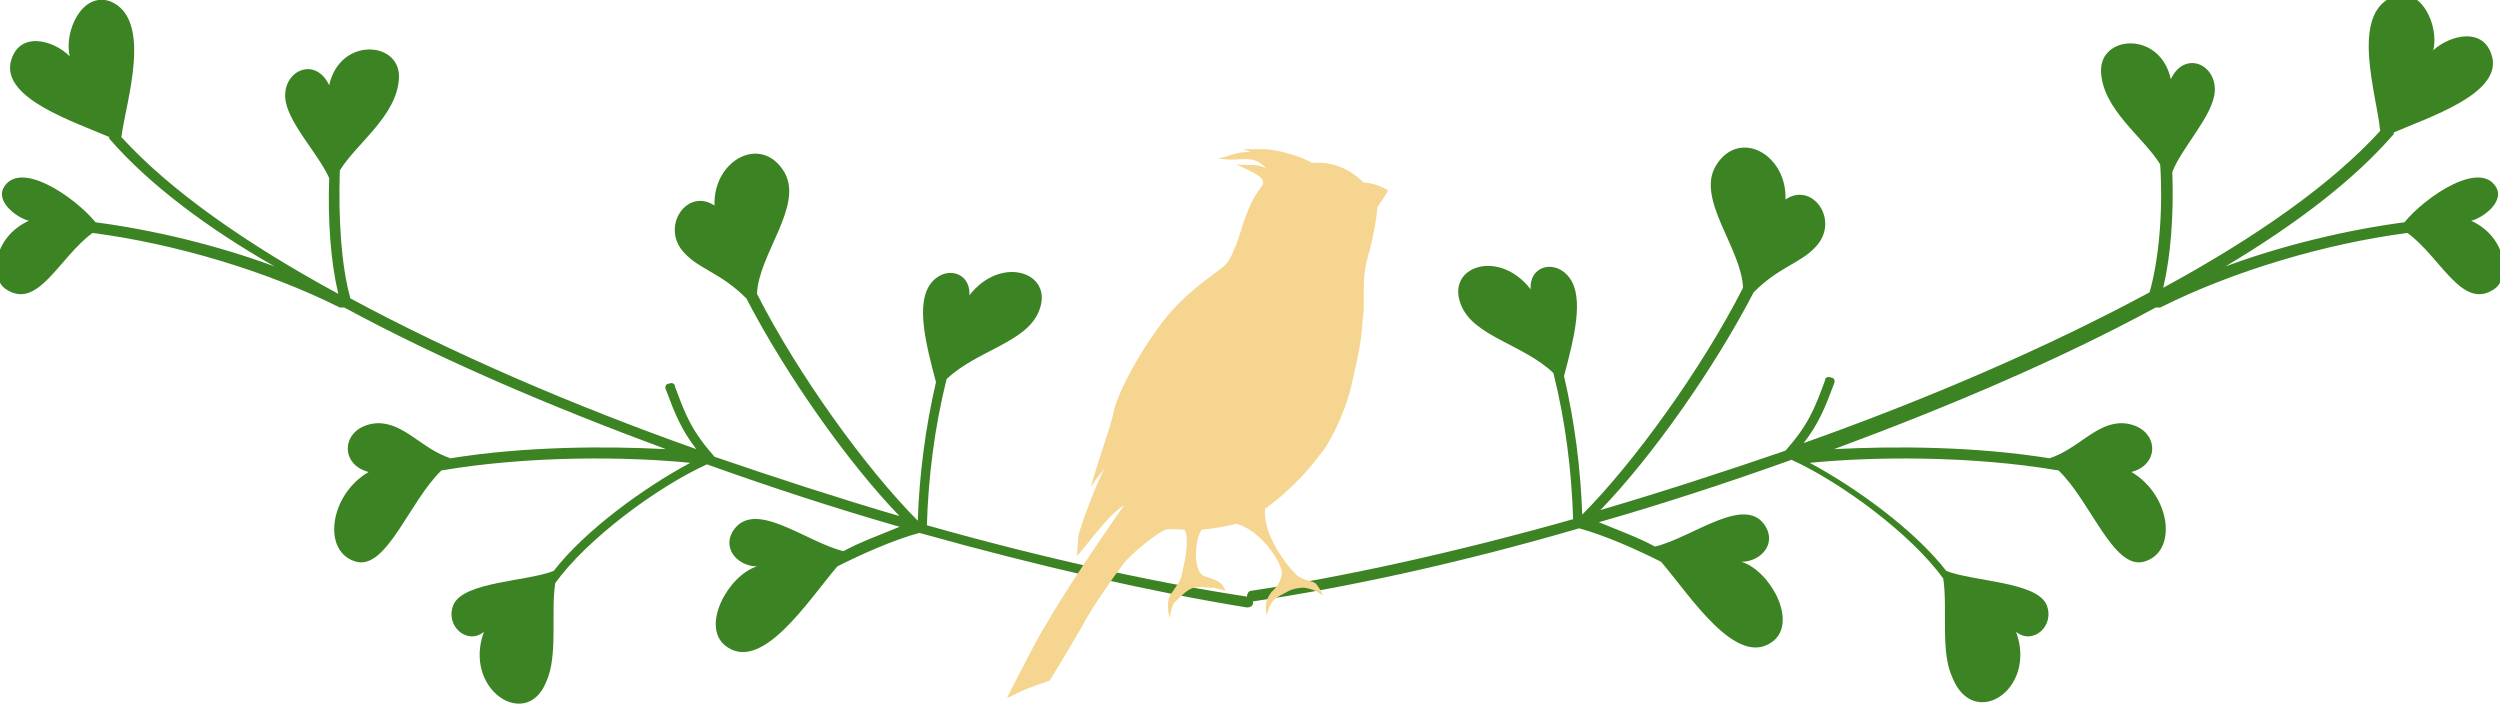 <svg width="305" height="86" viewBox="0 0 305 86" fill="none" xmlns="http://www.w3.org/2000/svg">
<g clip-path="url(#clip0)">
<path d="M59.038 77.084C57.002 78.756 54.226 76.341 55.337 73.741C56.632 70.954 64.22 70.954 67.551 69.654C71.438 64.639 78.656 59.438 84.208 56.466C76.805 55.723 64.775 55.538 53.856 57.395C49.969 61.11 47.193 69.469 43.492 68.54C39.235 67.425 40.161 60.367 44.973 57.581C41.271 56.652 41.641 52.008 45.898 51.637C49.229 51.451 51.45 54.795 54.967 55.909C64.22 54.423 74.029 54.423 81.247 54.795C67.181 49.594 53.671 43.836 42.011 37.52C41.826 37.52 41.641 37.52 41.456 37.52C32.573 33.062 21.283 29.719 11.289 28.419C7.218 31.391 4.627 37.892 0.74 35.291C-1.296 33.991 -0.925 28.976 3.516 26.933C2.036 26.561 -0.37 24.704 0.37 23.032C2.221 19.317 9.068 23.961 11.659 27.119C18.692 28.047 26.465 29.905 33.498 32.505C25.355 27.862 18.137 22.475 13.325 16.903V16.717C9.068 14.859 0.37 12.073 1.295 7.615C2.221 3.715 6.477 4.829 8.513 6.872C7.773 3.9 9.994 -1.115 13.51 0.186C18.692 2.415 15.361 12.445 14.806 16.717C20.728 23.218 29.982 29.719 41.271 35.849C40.346 31.948 39.976 26.933 40.161 21.732C38.865 18.76 34.979 14.859 34.794 11.887C34.608 8.544 38.495 6.872 40.161 10.402C41.456 4.458 48.859 5.015 48.674 9.473C48.489 14.117 43.492 17.46 41.456 20.803C41.271 26.747 41.641 32.505 42.752 36.406C55.152 43.093 69.772 49.408 84.948 54.795C83.098 52.38 82.357 50.523 81.247 47.551C81.062 47.179 81.247 46.808 81.617 46.808C81.987 46.622 82.357 46.808 82.357 47.179C83.653 50.708 84.393 52.566 87.169 55.723C94.757 58.324 102.16 60.739 109.748 62.967C103.456 56.466 95.868 45.693 91.056 36.406C87.909 33.248 85.318 32.877 83.468 30.834C80.507 27.676 83.838 22.846 87.169 25.075C86.984 19.503 92.906 16.345 95.683 20.989C98.088 25.075 92.536 31.019 92.351 35.849C97.348 45.693 105.676 57.209 111.969 63.525C112.154 57.952 112.894 52.194 114.19 46.622C112.894 41.792 111.784 37.149 113.449 34.734C115.115 32.319 118.446 33.062 118.261 36.034C122.148 31.019 128.625 33.248 126.775 37.892C125.294 41.792 119.187 42.721 115.485 46.25C114.005 52.194 113.264 58.138 113.079 64.082C127.515 68.168 141.21 71.14 152.315 72.812C152.685 72.812 152.87 73.183 152.87 73.555C152.87 73.926 152.5 74.112 152.13 74.112C140.655 72.255 126.775 69.097 112.154 65.011C108.823 65.939 105.121 67.611 102.16 69.097C98.644 73.183 92.906 82.285 88.465 78.756C85.504 76.341 88.835 70.212 92.351 69.097C90.13 69.097 88.094 67.054 89.39 64.825C91.981 60.739 98.273 66.125 102.9 67.24C104.936 66.125 107.527 65.196 109.748 64.268C101.975 62.039 94.017 59.438 86.244 56.652C80.136 59.438 71.623 65.754 67.737 71.14C67.181 74.855 68.107 80.056 66.626 83.214C64.22 89.157 56.447 84.142 59.038 77.084Z" fill="#3C8323"/>
<path d="M245.962 77.084C247.998 78.756 250.774 76.341 249.663 73.741C248.368 70.955 240.78 70.955 237.448 69.654C233.562 64.639 226.344 59.438 220.792 56.467C228.195 55.724 240.225 55.538 251.144 57.395C255.03 61.11 257.806 69.469 261.508 68.54C265.765 67.425 264.839 60.367 260.027 57.581C263.729 56.652 263.359 52.009 259.102 51.637C255.771 51.452 253.55 54.795 250.033 55.909C240.78 54.423 230.971 54.423 223.753 54.795C237.819 49.594 251.329 43.836 262.989 37.521C263.174 37.521 263.359 37.521 263.544 37.521C272.427 33.063 283.717 29.719 293.711 28.419C297.782 31.391 300.373 37.892 304.26 35.292C306.296 33.991 305.925 28.976 301.484 26.933C302.964 26.562 305.37 24.704 304.63 23.032C302.779 19.317 295.931 23.961 293.34 27.119C286.308 28.048 278.535 29.905 271.502 32.505C280.2 27.305 287.233 21.918 292.045 16.346V16.16C296.302 14.302 305 11.516 304.075 7.058C303.149 3.158 298.893 4.272 296.857 6.13C297.597 3.158 295.376 -1.857 291.86 -0.371C286.678 1.858 290.009 11.702 290.379 15.974C284.457 22.475 275.203 28.976 263.914 35.106C264.839 31.205 265.209 26.19 265.024 20.989C266.135 18.017 270.021 14.117 270.206 11.145C270.391 7.801 266.505 6.13 264.839 9.659C263.544 3.715 256.141 4.272 256.326 8.73C256.511 13.374 261.508 16.717 263.544 20.061C263.914 26.004 263.359 31.762 262.248 35.663C249.848 42.35 235.228 48.665 220.052 54.052C221.902 51.637 222.643 49.78 223.753 46.808C223.938 46.436 223.753 46.065 223.383 46.065C223.013 45.879 222.643 46.065 222.643 46.436C221.347 49.965 220.607 51.823 217.831 54.981C210.243 57.581 202.84 59.996 195.252 62.225C201.544 55.724 209.132 44.95 213.944 35.663C217.09 32.505 219.681 32.134 221.532 30.091C224.493 26.933 221.162 22.104 217.831 24.333C218.016 18.76 212.093 15.603 209.317 20.246C206.911 24.333 212.464 30.276 212.649 35.106C207.652 44.95 199.323 56.467 193.031 62.782C192.846 57.21 192.106 51.452 190.81 45.879C192.106 41.05 193.216 36.406 191.55 33.991C189.885 31.577 186.553 32.32 186.739 35.292C182.852 30.276 176.374 32.505 178.225 37.149C179.706 41.05 185.813 41.978 189.515 45.508C190.995 51.452 191.735 57.395 191.921 63.339C177.485 67.425 163.789 70.397 152.685 72.069C152.315 72.069 152.13 72.441 152.13 72.812C152.13 73.184 152.5 73.369 152.87 73.369C164.16 71.698 178.04 68.726 192.661 64.454C195.992 65.382 199.694 67.054 202.655 68.54C206.171 72.626 211.908 81.728 216.35 78.199C219.311 75.784 215.98 69.654 212.464 68.54C214.685 68.54 216.72 66.497 215.425 64.268C213.019 60.181 206.541 65.568 201.914 66.683C199.879 65.568 197.288 64.639 195.067 63.711C202.84 61.482 210.798 58.881 218.571 56.095C224.678 58.881 233.192 65.197 237.078 70.583C237.634 74.298 236.708 79.499 238.189 82.657C240.78 89.158 248.553 84.143 245.962 77.084Z" fill="#3C8323"/>
<path d="M166.381 22.29C164.53 20.432 162.309 19.689 160.088 19.875C158.423 18.946 156.202 18.389 154.536 18.203C153.981 18.203 153.056 18.203 151.575 18.203C151.945 18.203 152.5 18.575 152.685 18.575C151.02 18.389 149.909 19.132 148.614 19.318C151.575 19.875 152.685 18.575 154.536 20.618C153.426 19.875 152.5 20.246 150.835 20.061C153.241 21.175 154.536 21.732 153.981 22.661C151.76 25.447 151.39 28.976 150.465 30.648C149.909 32.134 149.354 32.505 148.059 33.434C145.838 35.106 143.432 36.963 141.211 40.121C138.62 43.65 136.214 48.294 135.844 50.337C135.474 52.194 133.808 56.652 133.068 59.438C133.993 57.953 134.548 57.581 134.918 56.838C133.808 58.881 132.327 62.782 131.587 65.197C131.587 65.382 131.402 67.054 131.402 67.797C131.772 67.611 135.289 62.596 137.139 61.667C136.029 63.154 130.847 70.769 128.626 74.484L126.96 77.27C126.22 78.57 123.629 83.585 122.889 85.071C122.889 85.257 123.999 84.514 125.48 83.957C125.48 83.957 126.96 83.4 128.071 83.028C128.071 83.028 130.662 78.756 131.957 76.527C133.068 74.298 135.844 70.397 136.954 68.912C138.065 67.426 141.211 65.011 142.136 64.639C142.506 64.454 144.542 64.639 144.542 64.639C145.282 66.125 144.172 69.84 144.172 70.212C143.987 70.955 143.617 71.326 142.877 72.441C142.136 73.369 142.691 75.413 142.691 75.413C142.877 74.67 142.877 73.741 143.617 73.184C144.172 72.626 144.912 71.883 145.653 71.698C146.393 71.512 146.948 71.698 147.873 71.698C148.244 71.698 149.539 72.069 149.539 72.069C148.799 70.583 148.059 70.769 146.763 70.212C145.653 69.654 145.653 66.125 146.578 64.639C148.059 64.454 149.539 64.268 150.835 63.896C154.166 64.825 156.572 69.097 156.387 70.026C156.202 71.326 155.276 72.069 155.091 72.255C154.721 72.812 154.166 73.555 154.536 75.041C154.721 74.298 155.091 73.369 155.647 72.998C156.202 72.626 156.572 72.441 156.942 72.255C157.497 71.883 158.423 71.698 158.978 71.698C159.533 71.698 160.458 72.069 160.458 72.069L161.384 72.626C161.384 72.626 161.199 72.069 160.644 71.326C160.273 70.769 158.978 70.955 158.052 70.026C156.572 68.54 153.981 64.825 154.351 62.039C156.757 60.367 159.348 57.767 160.829 55.724L161.569 54.795C163.605 51.637 164.715 48.108 165.085 46.065C165.826 42.907 166.011 41.793 166.196 39.75C166.196 39.192 166.381 38.078 166.381 37.706C166.381 37.335 166.381 36.963 166.381 36.592V35.849C166.381 33.992 166.381 32.877 167.121 30.462C167.491 28.976 167.861 27.305 168.046 25.261C168.417 24.704 168.972 23.961 169.342 23.218C168.417 22.661 167.306 22.29 166.381 22.29Z" fill="#F5D58F"/>
</g>
<defs>
<clipPath id="clip0">
<rect width="305" height="86" fill="white"/>
</clipPath>
</defs>
</svg>
